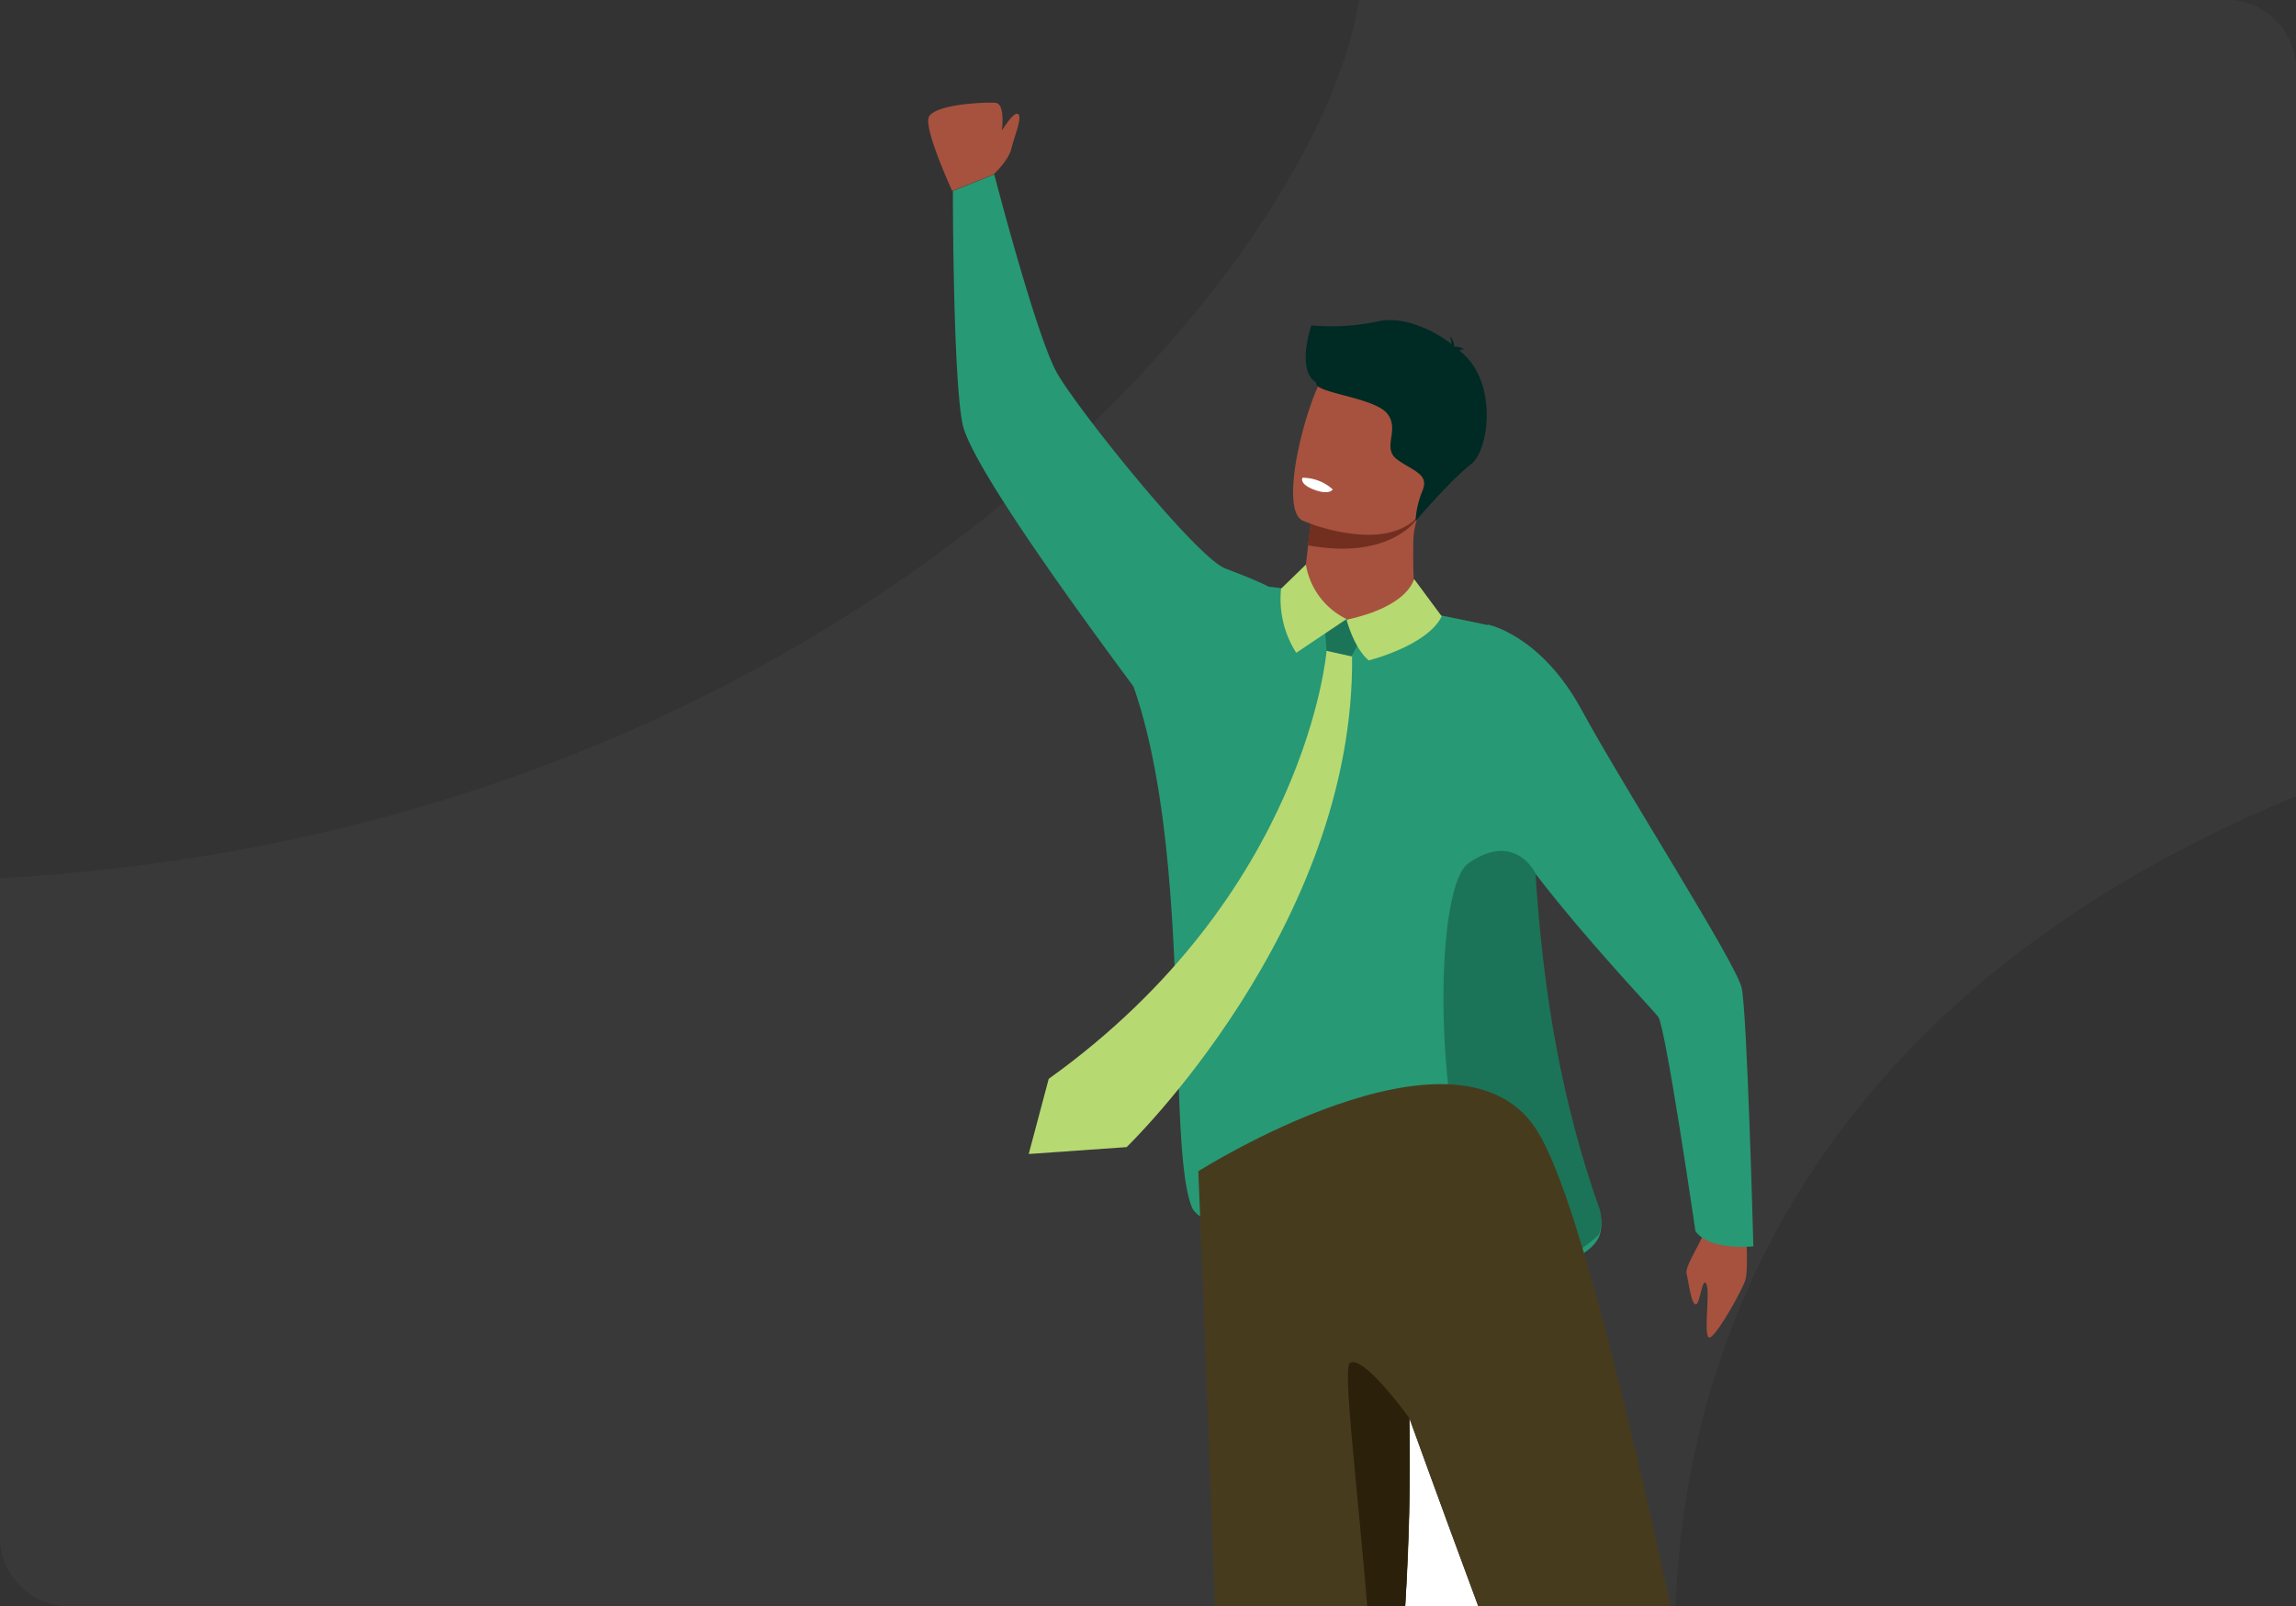 <svg xmlns="http://www.w3.org/2000/svg" id="mask_group_12" width="333" height="233" viewBox="0 0 333 233">
    <rect x="0" y="0" width="333" height="233" fill="#333333" stroke="none"/>
    <defs>
        <style>
            .cls-3{fill:#279975}.cls-4{fill:#a7523e}.cls-7{fill:#fff}.cls-8{fill:#b7d972}.cls-9{fill:#1c7458}
        </style>
    </defs>
    <g id="Group_8142" opacity="0.055">
        <path id="Path_11780" fill="#acacac" d="M323 0H197.1C191.3 38.3 122.6 120.6 0 127.4V223a10.029 10.029 0 0 0 10 10h233c1.5-39 20.5-88.8 90-117.5V10a10.029 10.029 0 0 0-10-10z"/>
    </g>
    <path id="Path_11578" d="M231.8 175.2c-6.2-17.5-8.3-34.4-9.2-48.4-1.3-20-.5-34.2-6.7-36.1 0 0-18.9-4.1-31.9-5.6-2-1-4.1-1.8-6.2-2.6-4.1-1.4-21.5-23.1-24.5-28.4s-9.1-28.8-9.1-28.8l-6 2.4s0 26.9 1.4 33.8 23 35.6 24.8 38.1c8.7 24.9 4.7 66.6 8.5 75.6 2 4.6 32.8 11.2 49.3 8.9a15.72 15.72 0 0 0 2.3-.4c3.9-.8 6.6-2.3 7.5-4.5a6.049 6.049 0 0 0-.2-4z" class="cls-3"/>
    <path id="Path_11579" d="M144.1 25.3s2.8-10.3.2-10.4-8.9.4-9.6 2.1c-.7 1.8 3.4 10.7 3.4 10.7z" class="cls-4"/>
    <path id="Path_11581" d="M144.1 25.3s2.2-2 2.6-3.8c.4-1.7 1.7-4.7.9-5s-3 3.6-3 3.6z" class="cls-4"/>
    <path id="Path_11582" d="M189.4 81.9l-.2 1.6s-1 4.9 4.9 6.3c5.9 1.5 10.9 2 11.2-1.8a85.2 85.2 0 0 1-.3-10.1 13.565 13.565 0 0 1 .6-2.9l-11.7-1.7-3.5.1z" class="cls-4"/>
    <path id="Path_11583" fill="#722f20" d="M190.4 73.4l-.7 5.7c11.1 2.1 15.6-3.1 15.9-4.1l-11.7-1.7z"/>
    <path id="Path_11584" d="M207.1 72.6c-2.9 7.1-12.4 4.9-16.4 3.6-1.1-.4-1.8-.7-1.8-.7-1.2-.6-1.5-2.8-1.3-5.6.4-5.5 2.9-13.2 4.2-15 2-2.7 5.2-5.5 14.4-1.1s4.6 9.6.9 18.8z" class="cls-4"/>
    <path id="Path_11585" fill="#002a24" d="M190.2 47.2a31.538 31.538 0 0 0 9.7-.6c4.4-.9 9.1 2.1 10.6 3.3a4.253 4.253 0 0 0-.2-1.1 1.974 1.974 0 0 1 .6 1.4l.1.1a2.3 2.3 0 0 1 1.4.4s-.4-.1-.6.1l-.1.1c5.7 4.4 4.2 14.5 1.7 16.4-3 2.3-8.1 8.3-8.1 8.3a13.41 13.41 0 0 1 1-4.4c1-2.4-1.2-2.8-3.6-4.5s.4-4.3-1.5-6.7-10.8-3-10.3-4.5c-2.9-1.8-.8-8-.7-8.3z"/>
    <path id="Path_11586" d="M193.3 71s-.5.9-2.8 0c0 0-2-.7-1.6-1.7a6.557 6.557 0 0 1 4.4 1.7z" class="cls-7"/>
    <path id="Path_11587" d="M192.4 94.4s-2.8 35.2-40.3 62.1l-2.9 10.9 14.2-1s33.1-31.9 32.7-71.2z" class="cls-8"/>
    <path id="Path_11588" d="M192.4 94.4l-.4-5.3 6.6 1.4-2.6 4.7z" class="cls-9"/>
    <path id="Path_11589" d="M189.4 81.9l-3.6 3.5a14.507 14.507 0 0 0 2.2 9.3l7.3-4.9a10.727 10.727 0 0 1-5.9-7.9z" class="cls-8"/>
    <path id="Path_11590" d="M195.3 89.9s1 4 3.2 5.9c0 0 8.5-2.1 10.6-6.4l-4-5.4c-.1 0-.6 3.9-9.8 5.9z" class="cls-8"/>
    <path id="Path_11591" d="M253.1 176.4s.6 7.8 0 9.4-3.5 6.9-4.9 8.1-.1-6.3-.7-7.6-.9 2.7-1.5 2.9c-.7.2-1.1-3.3-1.4-4.5-.2-1.3 2.6-5 3.3-7.9.7-2.8 5.2-.4 5.2-.4z" class="cls-4"/>
    <path id="Path_11592" d="M215.8 90.6s7.7 1.5 13.6 12.4c6.2 11.4 22.4 36.7 23.2 40.3s1.7 37.5 1.7 37.5-6.3.7-8.4-2.2c0 0-4.3-29.5-5.4-31.1-1.1-1.5-27.9-29.3-26.3-37s1.6-19.9 1.6-19.9z" class="cls-3"/>
    <path id="Path_11593" d="M231.9 179.1a20.6 20.6 0 0 1-7.5 4.5 6.2 6.2 0 0 1-2.3.4c-13.9-.5-15.6-54.3-9.1-58.8 6.8-4.7 9.7 1.5 9.7 1.5.9 14 3 30.9 9.2 48.4a6.1 6.1 0 0 1 0 4z" class="cls-9"/>
    <g id="Group_8143">
        <path id="Path_11781" d="M203.8 233h10.6c-5.8-15.7-10-27.3-10-27.3.2 9.1-.1 18.3-.6 27.3z" class="cls-7"/>
        <path id="Path_11782" fill="#473b1e" d="M173.8 169.9s.9 22.1 2.4 63.1h27.6c.6-9 .8-18.2.6-27.3 0 0 4.2 11.7 10 27.3h27.9c-6.7-30.9-14.3-61.7-19.7-69.5-11.8-17.1-48.8 6.4-48.8 6.4z"/>
    </g>
    <g id="Group_8144">
        <path id="Path_11783" fill="#2b210b" d="M204.4 205.7s-6.6-9.2-8.6-8c-1.1.6 1 17.2 2.5 35.3h5.5c.5-9 .8-18.2.6-27.3z"/>
    </g>
</svg>
